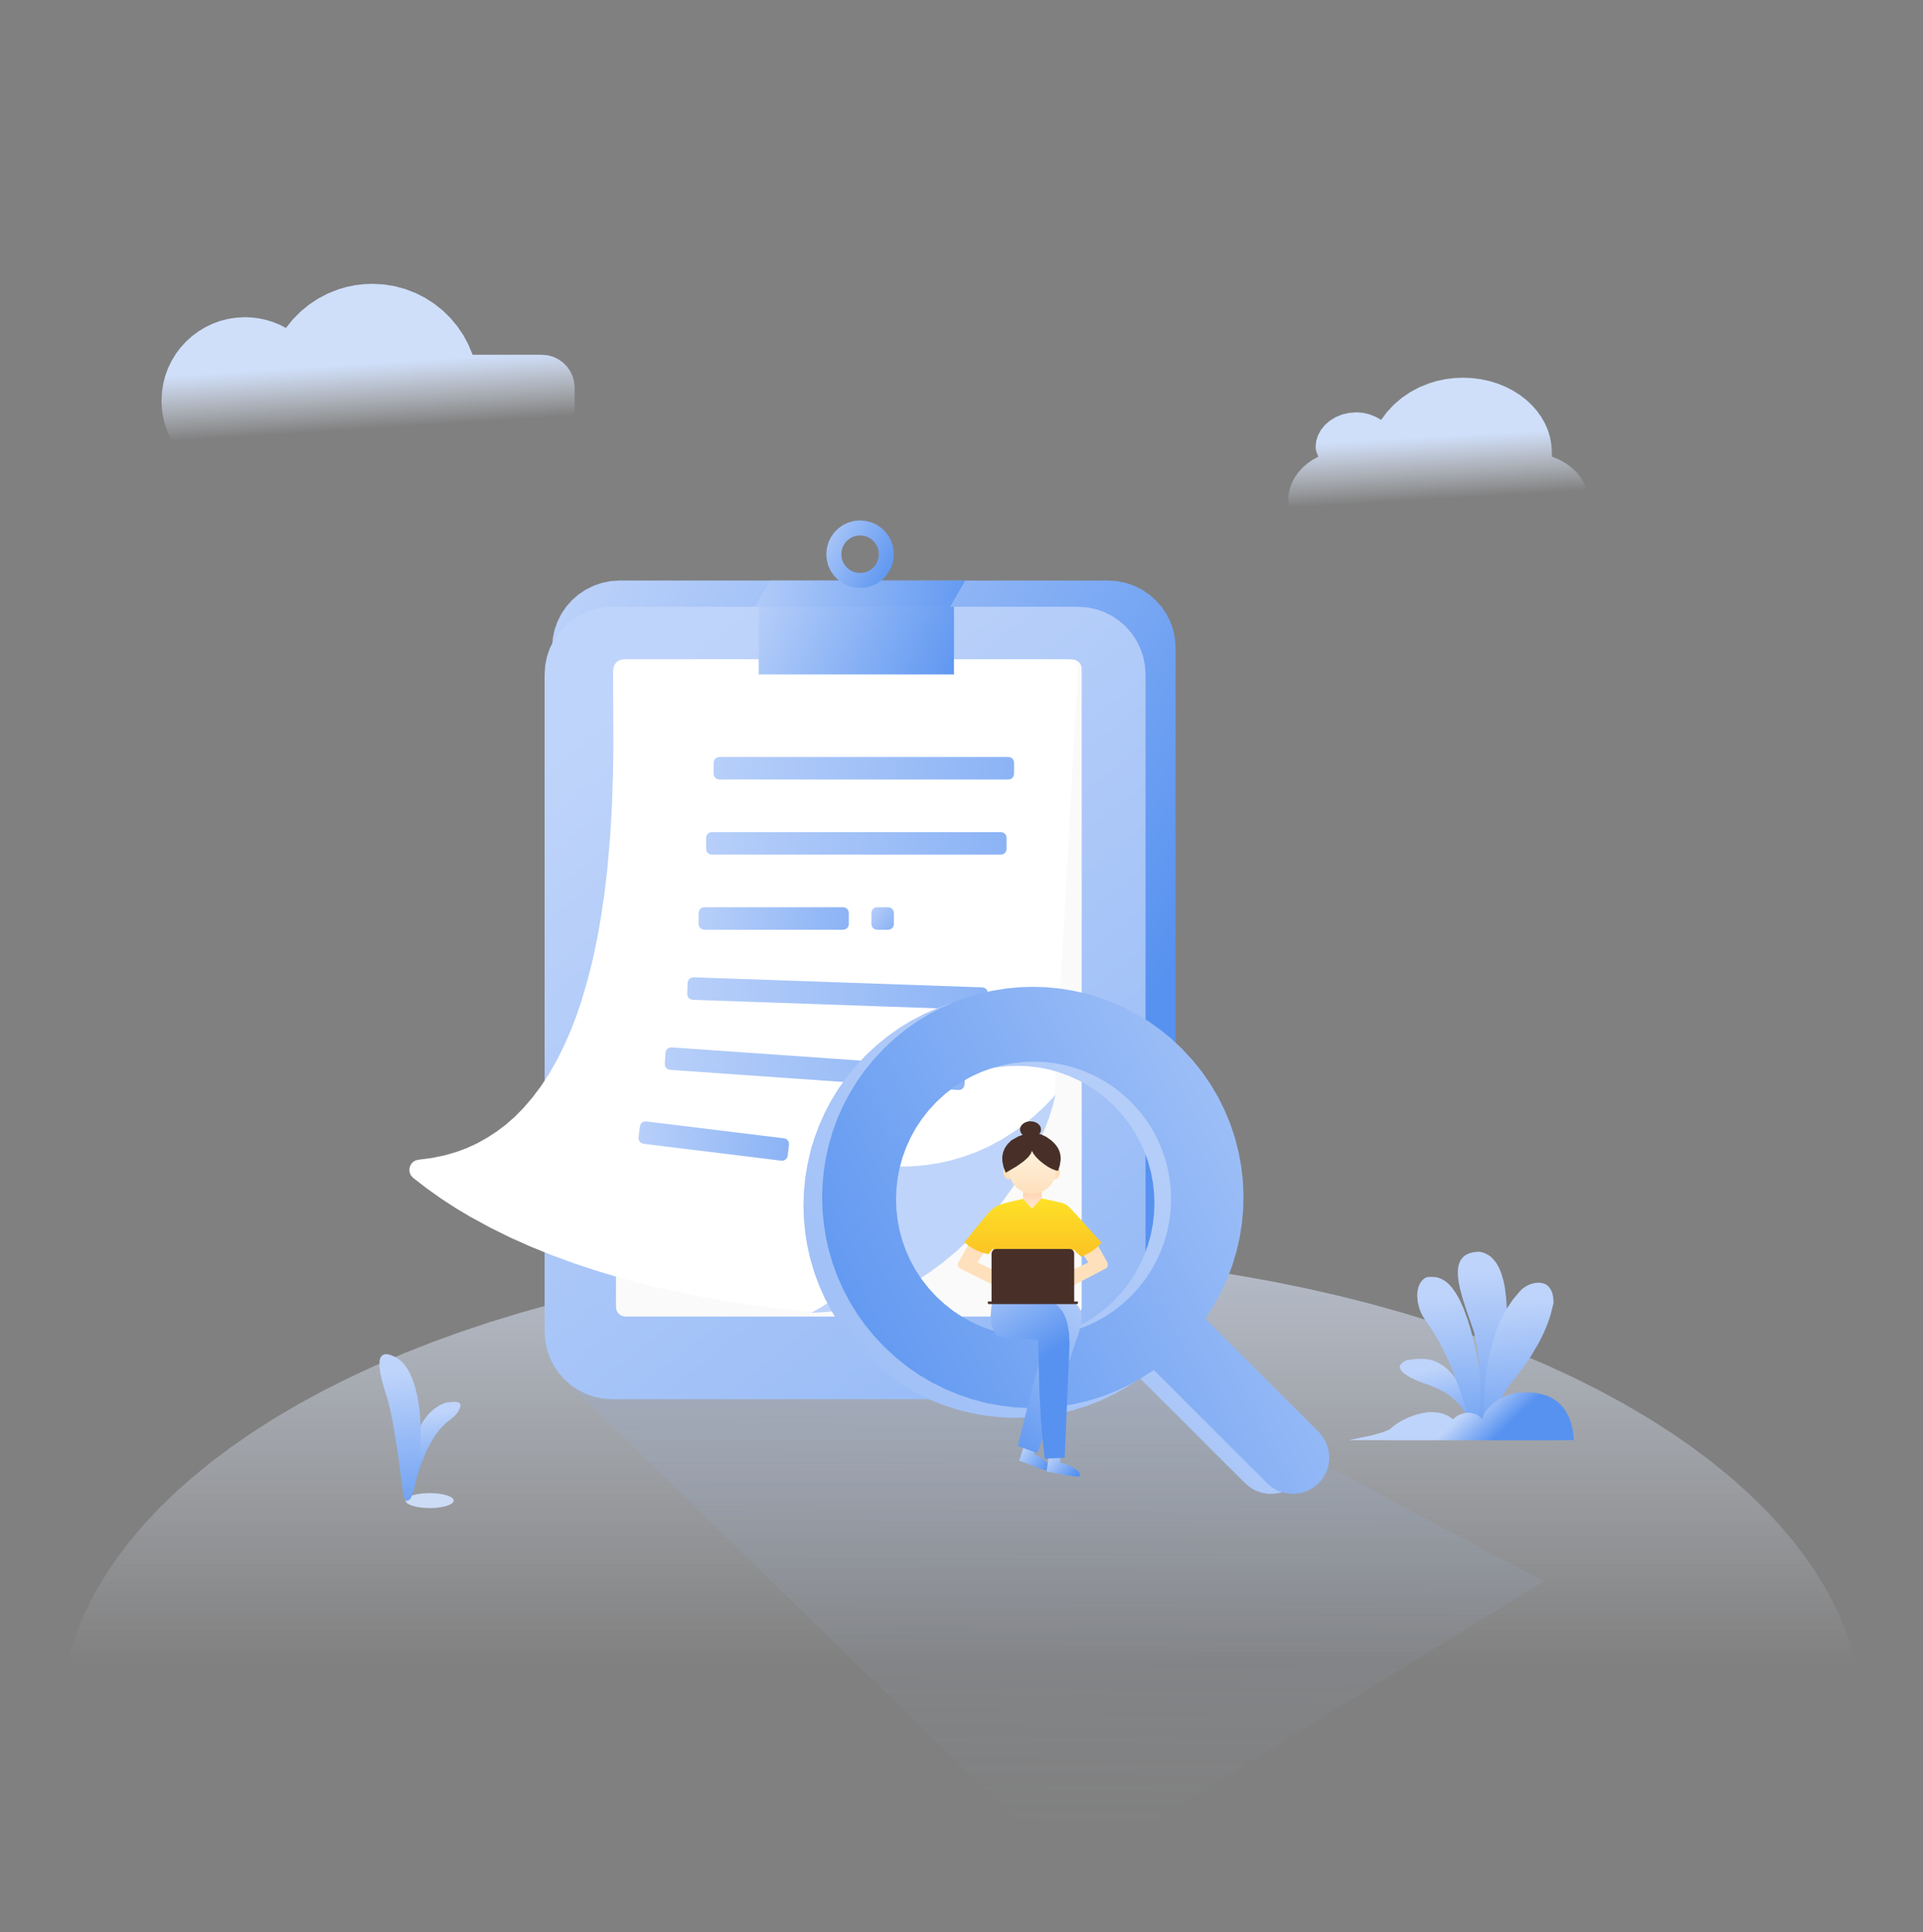 <svg xmlns="http://www.w3.org/2000/svg" width="200" height="201" viewBox="0 0 200 201" fill="none">
  <rect x="0" y="0" width="200" height="201" fill="#808080" stroke="none"/>
  <g clip-path="url(#clip0_2653_5580)">
    <path fill-rule="evenodd" clip-rule="evenodd" d="M193.75 179.132L193.697 180.743L193.547 182.345L193.295 183.937L192.943 185.526L192.49 187.114L191.932 188.702L191.297 190.229L190.564 191.751L189.734 193.269L188.803 194.786L187.764 196.302L186.613 197.817L185.188 199.519L183.621 201.208L181.906 202.89L180.033 204.56L177.998 206.222L175.957 207.753L173.771 209.263L171.438 210.751L168.945 212.218L166.291 213.659L163.641 214.985L160.883 216.263L158.016 217.487L155.033 218.663L152.043 219.745L148.963 220.77L145.791 221.739L142.521 222.649L139.254 223.474L135.914 224.235L132.502 224.933L129.012 225.563L125.527 226.116L121.99 226.599L118.4 227.011L114.754 227.353L111.115 227.616L107.443 227.806L103.738 227.921L100 227.96L96.262 227.921L92.557 227.806L88.885 227.616L85.246 227.353L81.6 227.011L78.01 226.599L74.473 226.116L70.988 225.563L67.498 224.933L64.086 224.235L60.746 223.474L57.478 222.649L54.209 221.739L51.037 220.77L47.957 219.745L44.967 218.663L41.984 217.487L39.117 216.263L36.359 214.985L33.709 213.659L31.055 212.218L28.562 210.751L26.229 209.263L24.043 207.753L22.002 206.222L19.967 204.56L18.094 202.89L16.379 201.208L14.812 199.519L13.387 197.817L12.236 196.302L11.197 194.786L10.266 193.269L9.436 191.751L8.703 190.229L8.068 188.702L7.51 187.114L7.057 185.526L6.705 183.937L6.453 182.345L6.303 180.743L6.25 179.132L6.303 177.521L6.453 175.919L6.705 174.327L7.057 172.737L7.51 171.149L8.068 169.562L8.703 168.034L9.436 166.513L10.266 164.995L11.197 163.478L12.236 161.962L13.387 160.446L14.812 158.745L16.379 157.056L18.094 155.374L19.967 153.704L22.002 152.042L24.043 150.511L26.229 149.001L28.562 147.513L31.055 146.046L33.709 144.604L36.359 143.278L39.117 142.001L41.984 140.776L44.967 139.601L47.957 138.519L51.037 137.493L54.209 136.524L57.478 135.614L60.746 134.79L64.086 134.028L67.498 133.331L70.988 132.7L74.473 132.149L78.01 131.665L81.6 131.253L85.246 130.911L88.885 130.647L92.557 130.458L96.262 130.343L100 130.304L103.738 130.343L107.443 130.458L111.115 130.647L114.754 130.911L118.4 131.253L121.99 131.665L125.527 132.149L129.012 132.7L132.502 133.331L135.914 134.028L139.254 134.79L142.521 135.614L145.791 136.524L148.963 137.493L152.043 138.519L155.033 139.601L158.016 140.776L160.883 142.001L163.641 143.278L166.291 144.604L168.945 146.046L171.438 147.513L173.771 149.001L175.957 150.511L177.998 152.042L180.033 153.704L181.906 155.374L183.621 157.056L185.188 158.745L186.613 160.446L187.764 161.962L188.803 163.478L189.734 164.995L190.564 166.513L191.297 168.034L191.932 169.562L192.49 171.149L192.943 172.737L193.295 174.327L193.547 175.919L193.697 177.521L193.75 179.132Z" fill="url(#paint0_linear_2653_5580)"/>
    <path fill-rule="evenodd" clip-rule="evenodd" d="M165.234 52.22L165.178 52.917L165.02 53.571L164.76 54.196L164.41 54.778L163.979 55.313L163.459 55.804L162.881 56.227L162.236 56.587L161.52 56.886L160.773 57.099L159.977 57.231L159.127 57.28H140.234L139.385 57.183L138.58 57.013L137.82 56.77L137.088 56.454L136.428 56.081L135.83 55.649L135.293 55.151L134.846 54.61L134.482 54.023L134.211 53.39L134.045 52.718L133.984 51.995L134.031 51.362L134.166 50.761L134.385 50.179L134.678 49.632L135.043 49.118L135.479 48.638L135.967 48.21L136.51 47.829L137.109 47.497L136.914 46.991L136.85 46.737L136.826 46.485L136.895 45.856L137.082 45.265L137.393 44.702L137.803 44.202L138.305 43.767L138.908 43.395L139.564 43.122L140.285 42.952L141.086 42.886L141.814 42.948L142.471 43.112L143.088 43.362L143.643 43.673L144.262 42.845L144.975 42.083L145.789 41.388L146.678 40.784L147.643 40.27L148.693 39.851L149.506 39.61L150.354 39.437L151.238 39.327L152.166 39.288L153.131 39.331L154.049 39.45L154.926 39.64L155.766 39.899L156.588 40.235L157.348 40.624L158.051 41.067L158.701 41.565L159.305 42.126L159.832 42.722L160.289 43.356L160.676 44.032L160.986 44.745L161.211 45.481L161.348 46.247L161.398 47.048V47.497L162.141 47.802L162.807 48.169L163.404 48.597L163.941 49.095L164.385 49.634L164.744 50.222L165.014 50.852L165.176 51.515L165.234 52.22Z" fill="url(#paint1_linear_2653_5580)"/>
    <path fill-rule="evenodd" clip-rule="evenodd" d="M38.715 29.523L39.916 29.587L41.065 29.77L42.166 30.071L43.23 30.483L44.23 30.991L45.172 31.601L46.047 32.298L46.842 33.075L47.559 33.935L48.188 34.86L48.717 35.847L49.152 36.901H56.348L56.971 36.96L57.543 37.114L58.072 37.368L58.553 37.708L58.959 38.114L59.299 38.595L59.551 39.124L59.707 39.694L59.766 40.319V48.675L59.707 49.298L59.551 49.87L59.299 50.399L58.959 50.878L58.553 51.286L58.072 51.626L57.543 51.878L56.971 52.034L56.348 52.093H21.518L20.893 52.034L20.322 51.878L19.791 51.626L19.312 51.286L18.906 50.878L18.566 50.399L18.312 49.87L18.156 49.298L18.1 48.675V46.251L17.717 45.567L17.396 44.851L17.139 44.095L16.951 43.317L16.838 42.513L16.797 41.675L16.846 40.774L16.977 39.913L17.188 39.089L17.479 38.296L17.85 37.532L18.281 36.819L18.777 36.155L19.34 35.538L19.957 34.976L20.621 34.48L21.334 34.046L22.098 33.677L22.891 33.386L23.715 33.173L24.576 33.042L25.477 32.995L26.25 33.028L26.996 33.126L27.719 33.286L28.424 33.507L29.098 33.782L29.74 34.112L30.459 33.22L31.256 32.413L32.141 31.686L33.094 31.054L34.109 30.524L35.193 30.095L36.031 29.849L36.897 29.671L37.789 29.561L38.715 29.523Z" fill="url(#paint2_linear_2653_5580)"/>
    <path fill-rule="evenodd" clip-rule="evenodd" d="M47.188 156.085L47.152 156.214L47.049 156.343L46.846 156.479L46.48 156.63L45.949 156.759L45.369 156.837L44.688 156.866L44.006 156.837L43.426 156.759L42.895 156.63L42.529 156.479L42.326 156.343L42.223 156.214L42.188 156.085L42.223 155.956L42.326 155.827L42.529 155.69L42.895 155.54L43.426 155.411L44.006 155.333L44.688 155.304L45.369 155.333L45.949 155.411L46.48 155.54L46.846 155.69L47.049 155.827L47.152 155.956L47.188 156.085Z" fill="#CCDCF6"/>
    <path d="M42.033 155.778L42.209 153.784L42.467 152.097L42.793 150.681L43.174 149.499L43.603 148.526L44.072 147.729L44.576 147.087L45.115 146.579L45.691 146.19L46.312 145.907L47.043 145.821L47.383 145.813L47.633 145.853L47.768 145.917L47.852 146.013L47.891 146.151L47.852 146.405L47.635 146.858L47.416 147.147L47.148 147.399L46.484 147.933L46.113 148.269L45.676 148.747L45.252 149.315L44.76 150.134L44.297 151.075L43.773 152.38L43.287 153.841L42.75 155.776L42.594 155.978L42.441 156.036L42.266 155.987L42.033 155.778Z" fill="url(#paint3_linear_2653_5580)"/>
    <path d="M41.986 155.708L41.402 151.354L40.949 148.474L40.603 146.692L40.346 145.69L39.914 144.29L39.707 143.521L39.547 142.786L39.459 142.075L39.478 141.53L39.566 141.212L39.721 141.005L39.941 140.878L40.205 140.849L40.596 140.931L41.176 141.181L41.566 141.44L41.93 141.78L42.268 142.212L42.582 142.745L42.912 143.491L43.197 144.354L43.43 145.351L43.592 146.358L43.703 147.427L43.76 148.556L43.744 150.249L43.613 151.923L43.463 153.032L43.268 154.058L43.033 155.009L42.764 155.667L42.56 155.983L42.408 156.101H42.279L42.145 155.995L41.986 155.708Z" fill="url(#paint4_linear_2653_5580)"/>
    <path d="M153.121 148.833L152.891 148.022L152.578 147.286L152.184 146.62L151.705 146.013L151.137 145.464L150.473 144.968L149.703 144.524L148.813 144.138L147.508 143.667L146.576 143.226L146.029 142.87L145.729 142.567L145.594 142.304L145.588 142.108L145.676 141.913L145.895 141.704L146.305 141.472L147.344 141.353L147.957 141.335L148.658 141.417L149.117 141.54L149.607 141.759L150.135 142.083L150.609 142.478L151.117 143.03L151.66 143.778L152.125 144.571L152.611 145.605L153.121 146.923L153.229 147.571V148.204L153.121 148.833Z" fill="url(#paint5_linear_2653_5580)"/>
    <path d="M153.242 149.188L152.527 146.696L151.816 144.524L151.107 142.642L150.406 141.022L149.713 139.638L149.031 138.466L148.361 137.481L148.053 137.04L147.809 136.589L147.623 136.126L147.445 135.411L147.395 134.741L147.428 134.3L147.516 133.911L147.648 133.569L147.842 133.261L148.078 133.024L148.361 132.853L148.76 132.817L149.24 132.835L149.561 132.896L149.91 133.03L150.299 133.253L150.645 133.536L151.029 133.96L151.455 134.567L151.816 135.212L152.207 136.085L152.631 137.231L152.986 138.397L153.359 139.872L153.748 141.702L153.898 142.687L154.064 144.409L154.1 145.413L154.072 146.464L153.961 147.499L153.748 148.435L153.613 148.747L153.445 148.995L153.242 149.188Z" fill="url(#paint6_linear_2653_5580)"/>
    <path d="M153.572 147.981L153.785 147.021L153.93 145.954L153.998 144.772L153.982 143.46L153.873 142.007L153.656 140.397L153.326 138.62L152.529 136.319L152.15 135.157L151.854 134.071L151.703 133.345L151.631 132.702L151.623 132.13L151.676 131.704L151.787 131.339L151.951 131.022L152.172 130.751L152.439 130.538L152.791 130.37L153.246 130.251L153.828 130.192L154.295 130.3L154.783 130.532L155.08 130.749L155.379 131.054L155.678 131.462L155.92 131.905L156.152 132.483L156.367 133.226L156.52 133.979L156.637 134.917L156.713 136.069L156.729 137.22L156.686 138.599L156.572 140.239L156.322 141.829L156.041 143.163L155.709 144.433L155.355 145.603L154.584 147.981L154.301 148.081L153.971 148.087L153.572 147.981Z" fill="url(#paint7_linear_2653_5580)"/>
    <path d="M154.328 148.909L154.299 146.663L154.381 144.634L154.564 142.808L154.842 141.165L155.199 139.69L155.633 138.368L156.139 137.185L156.709 136.128L157.344 135.187L158.041 134.351L158.311 134.069L158.693 133.8L159.131 133.589L159.609 133.452L160.096 133.415L160.551 133.499L160.826 133.628L161.068 133.835L161.285 134.128L161.436 134.464L161.537 134.919L161.578 135.528L161.254 136.806L160.984 137.612L160.557 138.644L160.016 139.726L159.234 141.044L158.646 141.923L157.92 142.905L157.039 144.005L156.613 144.616L156.227 145.271L155.885 145.94L155.604 146.573L155.365 147.19L155.201 147.687L155.086 148.134L155.057 148.376L155.01 148.604L154.887 148.763L154.674 148.868L154.328 148.909Z" fill="url(#paint8_linear_2653_5580)"/>
    <path d="M140.258 149.802L142.57 149.321L143.865 148.962L144.496 148.7L144.738 148.517L144.922 148.341L145.344 148.038L145.848 147.743L146.51 147.427L147.227 147.161L148.014 146.966L148.553 146.894L149.092 146.884L149.631 146.938L150.152 147.071L150.652 147.3L151.139 147.632L151.365 147.407L151.693 147.2L152.068 147.05L152.492 146.962L152.932 146.96L153.371 147.06L153.646 147.185L153.908 147.372L154.16 147.632L154.311 147.196L154.533 146.79L154.83 146.411L155.365 145.913L155.98 145.499L156.639 145.173L157.266 144.96L157.879 144.847L158.34 144.858L158.766 144.837L159.363 144.854L159.994 144.935L160.699 145.114L161.156 145.296L161.609 145.546L162.059 145.872L162.453 146.257L162.818 146.747L163.152 147.358L163.398 148.009L163.582 148.813L163.695 149.802L160.025 149.819L140.258 149.802Z" fill="url(#paint9_linear_2653_5580)"/>
    <path d="M59.744 144.505L119.248 142.491L160.551 164.483L111.328 194.78L59.744 144.505Z" fill="url(#paint10_linear_2653_5580)" fill-opacity="0.3"/>
    <path d="M115.227 143.585H64.461L63.492 143.519L62.582 143.333L61.721 143.034L60.902 142.624L60.16 142.124L59.482 141.532L58.887 140.856L58.385 140.116L57.975 139.304L57.674 138.442L57.488 137.536L57.422 136.573V67.394L57.488 66.431L57.674 65.522L57.975 64.663L58.385 63.851L58.887 63.11L59.482 62.435L60.16 61.843L60.902 61.343L61.721 60.933L62.582 60.634L63.492 60.448L64.461 60.382H115.227L116.195 60.448L117.105 60.634L117.967 60.933L118.785 61.343L119.527 61.843L120.205 62.435L120.801 63.11L121.303 63.851L121.713 64.663L122.014 65.522L122.199 66.431L122.266 67.394V136.573L122.199 137.536L122.014 138.444L121.713 139.304L121.303 140.116L120.801 140.856L120.205 141.532L119.527 142.124L118.785 142.624L117.967 143.034L117.105 143.333L116.195 143.519L115.227 143.585Z" fill="url(#paint11_linear_2653_5580)"/>
    <path d="M112.127 145.538H63.654L62.69 145.472L61.783 145.286L60.924 144.985L60.109 144.573L59.369 144.073L58.695 143.476L58.102 142.8L57.602 142.056L57.191 141.239L56.893 140.376L56.707 139.466L56.641 138.499V70.155L56.707 69.189L56.893 68.278L57.191 67.415L57.602 66.599L58.102 65.855L58.695 65.179L59.369 64.581L60.109 64.081L60.924 63.669L61.783 63.368L62.69 63.183L63.654 63.116H112.127L113.092 63.183L113.998 63.368L114.857 63.669L115.672 64.081L116.412 64.581L117.086 65.179L117.68 65.855L118.18 66.599L118.59 67.415L118.889 68.278L119.074 69.189L119.141 70.155V138.501L119.074 139.468L118.889 140.378L118.59 141.239L118.18 142.056L117.68 142.8L117.086 143.478L116.412 144.073L115.672 144.573L114.857 144.985L113.998 145.286L113.092 145.472L112.127 145.538Z" fill="url(#paint12_linear_2653_5580)"/>
    <path d="M111.508 136.944H65.055L64.785 136.907L64.555 136.81L64.353 136.655L64.197 136.454L64.1 136.224L64.062 135.954V69.575L64.1 69.306L64.197 69.075L64.353 68.874L64.555 68.72L64.785 68.622L65.055 68.585H111.508L111.777 68.622L112.008 68.72L112.209 68.874L112.365 69.075L112.463 69.306L112.5 69.575V135.954L112.461 136.224L112.363 136.454L112.209 136.655L112.008 136.81L111.777 136.907L111.508 136.944Z" fill="#FAFAFA"/>
    <path d="M85.834 136.554L83.353 136.356L81.615 136.181L79.383 135.915L77.006 135.581L74.256 135.132L71.41 134.589L68.307 133.901L66.221 133.384L64.076 132.794L61.869 132.128L59.682 131.403L57.484 130.597L55.277 129.708L53.103 128.741L50.967 127.685L48.867 126.54L47.326 125.618L45.832 124.642L44.381 123.61L42.973 122.522L42.764 122.296L42.637 122.054L42.582 121.79L42.594 121.515L42.666 121.265L42.799 121.028L42.986 120.837L43.221 120.706L43.518 120.632L44.895 120.452L46.19 120.188L47.408 119.843L48.557 119.419L49.639 118.917L50.693 118.327L51.693 117.673L52.643 116.952L53.541 116.161L54.391 115.302L55.373 114.161L56.295 112.937L57.152 111.624L57.947 110.218L58.66 108.78L59.32 107.284L59.928 105.724L60.478 104.099L61.121 101.909L61.682 99.669L62.158 97.372L62.557 95.061L62.891 92.763L63.156 90.474L63.455 87.061L63.643 83.833L63.752 80.689L63.793 77.884L63.777 73.056L63.766 69.78L63.807 69.45L63.91 69.171L64.07 68.933L64.285 68.747L64.545 68.632L64.863 68.585H111.045L111.334 68.626L111.582 68.73L111.797 68.897L111.965 69.114L112.068 69.364L112.109 69.655L109.691 113.612L109.508 114.083L109.385 114.339L109.266 114.519L91.482 134.407L91.373 134.481L91.012 134.657L89.994 135.083L88.701 135.585L87.398 136.063L86.352 136.421L85.834 136.554Z" fill="white"/>
    <path d="M92.408 121.302L93.287 121.341L94.58 121.329L95.486 121.276L96.523 121.157L97.707 120.966L98.871 120.708L100.127 120.339L101.484 119.849L102.799 119.269L104.17 118.528L105.605 117.614L106.621 116.87L107.65 116.007L108.699 115.021L109.766 113.897L109.49 115.04L109.092 116.296L108.557 117.675L107.949 119.019L107.225 120.419L106.379 121.884L105.465 123.304L104.449 124.728L103.328 126.155L102.139 127.526L100.865 128.849L99.504 130.124L98.072 131.317L96.574 132.417L95.004 133.423L93.783 134.104L92.531 134.708L91.246 135.237L89.928 135.688L88.586 136.052L87.215 136.317L85.812 136.485L84.375 136.554L85.33 136.017L86.182 135.466L86.938 134.897L87.606 134.315L88.439 133.458L89.141 132.593L89.723 131.718L90.227 130.792L90.635 129.878L90.953 128.97L91.207 128.04L91.394 127.144L91.519 126.278L91.625 124.993L91.647 123.849L91.613 122.763L91.557 121.892L91.586 121.71L91.674 121.563L91.828 121.442L92.109 121.329L92.408 121.302Z" fill="url(#paint13_linear_2653_5580)"/>
    <path d="M74.805 78.741H104.883L105.113 78.788L105.297 78.913L105.422 79.097L105.469 79.327V80.499L105.422 80.73L105.297 80.913L105.113 81.038L104.883 81.085H74.805L74.574 81.038L74.391 80.913L74.266 80.73L74.219 80.499V79.327L74.266 79.097L74.391 78.913L74.574 78.788L74.805 78.741Z" fill="url(#paint14_linear_2653_5580)"/>
    <path d="M74.023 86.554H104.102L104.332 86.601L104.516 86.726L104.641 86.909L104.688 87.14V88.311L104.641 88.542L104.516 88.726L104.332 88.851L104.102 88.897H74.023L73.793 88.851L73.609 88.726L73.484 88.542L73.438 88.311V87.14L73.484 86.909L73.609 86.726L73.793 86.601L74.023 86.554Z" fill="url(#paint15_linear_2653_5580)"/>
    <path d="M73.242 94.366H87.695L87.926 94.413L88.109 94.538L88.234 94.722L88.281 94.952V96.124L88.234 96.355L88.109 96.538L87.926 96.663L87.695 96.71H73.242L73.012 96.663L72.828 96.538L72.703 96.355L72.656 96.124V94.952L72.703 94.722L72.828 94.538L73.012 94.413L73.242 94.366Z" fill="url(#paint16_linear_2653_5580)"/>
    <path d="M91.211 94.366H92.383L92.613 94.413L92.797 94.538L92.922 94.722L92.969 94.952V96.124L92.922 96.355L92.797 96.538L92.613 96.663L92.383 96.71H91.211L90.981 96.663L90.797 96.538L90.672 96.355L90.625 96.124V94.952L90.672 94.722L90.797 94.538L90.981 94.413L91.211 94.366Z" fill="url(#paint17_linear_2653_5580)"/>
    <path d="M72.121 101.655L102.18 102.704L102.408 102.759L102.588 102.89L102.707 103.079L102.746 103.31L102.705 104.481L102.65 104.71L102.518 104.89L102.33 105.009L102.098 105.046L72.039 103.997L71.811 103.942L71.631 103.812L71.512 103.622L71.473 103.392L71.514 102.22L71.568 101.991L71.701 101.812L71.889 101.692L72.121 101.655Z" fill="url(#paint18_linear_2653_5580)"/>
    <path d="M69.846 108.944L99.85 111.044L100.076 111.106L100.252 111.243L100.363 111.437L100.393 111.669L100.312 112.837L100.248 113.063L100.111 113.239L99.918 113.351L99.686 113.382L69.682 111.282L69.455 111.22L69.279 111.083L69.168 110.89L69.139 110.657L69.219 109.489L69.281 109.263L69.42 109.087L69.613 108.976L69.846 108.944Z" fill="url(#paint19_linear_2653_5580)"/>
    <path d="M67.207 116.646L81.551 118.407L81.773 118.481L81.941 118.628L82.043 118.827L82.062 119.06L81.92 120.224L81.844 120.446L81.699 120.614L81.5 120.716L81.266 120.733L66.92 118.972L66.699 118.897L66.531 118.751L66.43 118.554L66.41 118.319L66.553 117.157L66.627 116.935L66.773 116.767L66.973 116.665L67.207 116.646Z" fill="url(#paint20_linear_2653_5580)"/>
    <path fill-rule="evenodd" clip-rule="evenodd" d="M85.041 118.837L86.205 118.98L86.426 119.054L86.594 119.2L86.695 119.397L86.715 119.632L86.572 120.794L86.498 121.017L86.352 121.185L86.152 121.286L85.918 121.306L84.756 121.163L84.533 121.087L84.365 120.942L84.264 120.743L84.246 120.509L84.389 119.347L84.463 119.124L84.609 118.956L84.807 118.854L85.041 118.837Z" fill="#D8D8D8"/>
    <path d="M78.906 63.116H99.219V70.147H78.906V63.116Z" fill="url(#paint21_linear_2653_5580)"/>
    <path d="M80.078 60.382H100.391L98.828 63.116H78.516L80.078 60.382Z" fill="url(#paint22_linear_2653_5580)"/>
    <path d="M89.453 54.132L90.096 54.192L90.684 54.352L91.227 54.612L91.721 54.962L92.139 55.38L92.488 55.874L92.748 56.417L92.908 57.005L92.969 57.648L92.908 58.29L92.748 58.878L92.488 59.421L92.139 59.915L91.721 60.333L91.227 60.683L90.684 60.942L90.096 61.102L89.453 61.163L88.811 61.102L88.223 60.942L87.68 60.683L87.186 60.333L86.768 59.915L86.418 59.421L86.158 58.878L85.998 58.29L85.938 57.648L85.998 57.005L86.158 56.417L86.418 55.874L86.768 55.38L87.186 54.962L87.68 54.612L88.223 54.352L88.811 54.192L89.453 54.132ZM89.453 55.694L89.096 55.727L88.769 55.817L88.467 55.962L88.193 56.155L87.961 56.388L87.768 56.661L87.623 56.964L87.533 57.29L87.5 57.648L87.533 58.005L87.623 58.331L87.768 58.634L87.961 58.907L88.193 59.14L88.467 59.333L88.769 59.477L89.096 59.567L89.453 59.601L89.811 59.567L90.137 59.477L90.439 59.333L90.713 59.14L90.945 58.907L91.139 58.634L91.283 58.331L91.373 58.005L91.406 57.648L91.373 57.29L91.283 56.964L91.139 56.661L90.945 56.388L90.713 56.155L90.439 55.962L90.137 55.817L89.811 55.727L89.453 55.694Z" fill="url(#paint23_linear_2653_5580)"/>
    <path d="M90.047 109.765L89.002 110.884L88.057 112.04L87.205 113.237L86.445 114.476L85.768 115.767L85.184 117.081L84.689 118.419L84.285 119.782L83.969 121.173L83.744 122.569L83.609 123.974L83.564 125.388L83.609 126.802L83.744 128.206L83.969 129.603L84.285 130.993L84.689 132.356L85.184 133.694L85.768 135.007L86.445 136.3L87.205 137.538L88.057 138.735L89.002 139.892L90.047 141.011L91.26 142.132L92.516 143.14L93.816 144.036L95.166 144.827L96.574 145.522L98.006 146.11L99.465 146.593L100.951 146.97L102.463 147.245L103.979 147.415L105.5 147.481L107.029 147.442L108.553 147.298L110.057 147.052L111.547 146.698L113.025 146.241L114.465 145.683L115.865 145.019L117.232 144.247L118.566 143.366L129.5 154.28L130.035 154.726L130.607 155.052L131.223 155.269L131.867 155.38H132.506L133.15 155.269L133.766 155.052L134.338 154.726L134.875 154.28L135.318 153.747L135.645 153.177L135.863 152.563L135.973 151.921V151.282L135.865 150.64L135.648 150.026L135.322 149.456L134.879 148.921L134.875 148.915L123.9 137.96L124.752 136.634L125.496 135.276L126.135 133.886L126.67 132.458L127.107 130.993L127.441 129.519L127.672 128.03L127.801 126.524L127.826 125.015L127.75 123.513L127.572 122.017L127.289 120.524L126.906 119.058L126.422 117.618L125.834 116.206L125.139 114.817L124.352 113.485L123.459 112.202L122.459 110.962L121.348 109.765L120.227 108.722L119.068 107.778L117.869 106.927L116.627 106.169L115.334 105.493L114.02 104.909L112.68 104.415L111.312 104.013L109.92 103.698L108.521 103.474L107.115 103.339L105.697 103.294L104.279 103.339L102.873 103.474L101.475 103.698L100.082 104.013L98.717 104.415L97.375 104.909L96.061 105.493L94.768 106.169L93.525 106.927L92.328 107.778L91.168 108.722L90.047 109.765ZM115.883 115.044L116.688 115.919L117.398 116.827L118.023 117.772L118.562 118.755L119.025 119.782L119.4 120.823L119.693 121.884L119.9 122.966L120.025 124.063L120.066 125.155L120.025 126.249L119.898 127.345L119.689 128.427L119.396 129.489L119.018 130.53L118.555 131.558L118.014 132.542L117.389 133.487L116.676 134.397L115.871 135.272L114.996 136.077L114.086 136.79L113.141 137.415L112.156 137.956L111.129 138.419L110.088 138.798L109.025 139.089L107.943 139.3L106.848 139.427L105.754 139.468L104.662 139.427L103.564 139.302L102.482 139.093L101.422 138.802L100.381 138.427L99.353 137.964L98.371 137.425L97.426 136.8L96.518 136.089L95.643 135.284L94.838 134.409L94.127 133.501L93.504 132.556L92.963 131.573L92.502 130.548L92.125 129.505L91.834 128.444L91.625 127.362L91.5 126.267L91.459 125.173L91.502 124.079L91.629 122.983L91.838 121.901L92.131 120.841L92.508 119.798L92.971 118.771L93.512 117.788L94.137 116.843L94.85 115.933L95.654 115.056L96.531 114.251L97.441 113.538L98.387 112.913L99.369 112.372L100.396 111.909L101.439 111.532L102.5 111.239L103.582 111.03L104.678 110.903L105.771 110.86L106.865 110.901L107.961 111.026L109.043 111.235L110.104 111.526L111.146 111.903L112.172 112.364L113.156 112.905L114.1 113.528L115.008 114.239L115.883 115.044Z" fill="url(#paint24_linear_2653_5580)"/>
    <path d="M91.924 109.063L90.891 110.173L89.953 111.321L89.111 112.509L88.359 113.737L87.688 115.017L87.107 116.319L86.619 117.646L86.221 118.999L85.906 120.378L85.686 121.763L85.551 123.155L85.506 124.558L85.551 125.962L85.686 127.354L85.906 128.737L86.221 130.116L86.619 131.47L87.107 132.796L87.688 134.099L88.359 135.38L89.111 136.608L89.953 137.794L90.891 138.942L91.924 140.052L93.117 141.157L94.352 142.151L95.633 143.038L96.959 143.819L98.344 144.507L99.752 145.091L101.186 145.569L102.648 145.946L104.135 146.224L105.625 146.397L107.121 146.468L108.627 146.437L110.127 146.304L111.609 146.067L113.076 145.729L114.533 145.288L115.953 144.747L117.336 144.104L118.684 143.356L120.002 142.501L131.787 154.282L132.32 154.726L132.891 155.052L133.504 155.269L134.146 155.378H134.783L135.426 155.269L136.039 155.052L136.609 154.726L137.143 154.282L137.586 153.749L137.912 153.179L138.129 152.565L138.238 151.923V151.286L138.129 150.644L137.912 150.03L137.586 149.46L137.143 148.927L125.359 137.144L126.217 135.825L126.965 134.476L127.607 133.093L128.148 131.673L128.59 130.216L128.928 128.749L129.164 127.267L129.297 125.767L129.328 124.261L129.258 122.765L129.084 121.274L128.807 119.788L128.43 118.325L127.951 116.892L127.367 115.483L126.68 114.099L125.896 112.772L125.012 111.491L124.018 110.257L122.912 109.063L121.803 108.03L120.654 107.093L119.469 106.251L118.24 105.499L116.959 104.827L115.656 104.247L114.33 103.759L112.977 103.36L111.598 103.048L110.215 102.825L108.822 102.69L107.418 102.646L106.016 102.69L104.623 102.825L103.238 103.048L101.859 103.36L100.506 103.759L99.18 104.247L97.877 104.827L96.598 105.499L95.369 106.251L94.182 107.093L93.033 108.03L91.924 109.063ZM117.615 114.61L118.418 115.485L119.131 116.396L119.754 117.339L120.293 118.321L120.756 119.349L121.133 120.392L121.424 121.452L121.633 122.534L121.758 123.63L121.799 124.724L121.756 125.815L121.629 126.913L121.42 127.995L121.127 129.056L120.75 130.099L120.285 131.126L119.746 132.108L119.121 133.054L118.408 133.964L117.602 134.841L116.727 135.646L115.816 136.358L114.871 136.983L113.889 137.522L112.861 137.987L111.818 138.364L110.758 138.657L109.676 138.866L108.578 138.993L107.486 139.036L106.393 138.995L105.297 138.87L104.215 138.661L103.154 138.37L102.111 137.993L101.084 137.53L100.102 136.991L99.158 136.368L98.248 135.655L97.373 134.853L96.57 133.978L95.857 133.067L95.234 132.124L94.695 131.142L94.232 130.114L93.857 129.071L93.564 128.011L93.357 126.931L93.232 125.833L93.191 124.741L93.232 123.647L93.359 122.55L93.568 121.468L93.861 120.407L94.238 119.364L94.703 118.337L95.242 117.354L95.869 116.409L96.582 115.499L97.387 114.624L98.262 113.819L99.172 113.106L100.117 112.479L101.1 111.94L102.127 111.476L103.17 111.099L104.23 110.806L105.312 110.597L106.41 110.47L107.504 110.429L108.596 110.47L109.691 110.595L110.773 110.802L111.834 111.095L112.877 111.47L113.904 111.933L114.887 112.472L115.83 113.095L116.74 113.808L117.615 114.61Z" fill="url(#paint25_linear_2653_5580)"/>
    <path d="M107.699 150.401L107.555 151.28L108.049 151.505L108.564 151.837L109.107 152.294L109.297 152.56L109.363 152.716L109.373 152.862L109.342 153.019L109.277 153.05L108.967 153.001L108.051 152.712L105.998 151.931L106.709 149.741L107.699 150.401Z" fill="url(#paint26_linear_2653_5580)"/>
    <path d="M110.258 151.253L110.27 152.144L110.795 152.278L111.361 152.515L111.975 152.872L112.207 153.101L112.299 153.241L112.336 153.386L112.33 153.544L112.273 153.585L111.959 153.593L111.006 153.466L108.85 153.054L109.17 150.774L110.258 151.253Z" fill="url(#paint27_linear_2653_5580)"/>
    <path d="M107.855 133.88L109.246 134.255L110.311 134.64L111.104 135.026L111.68 135.409L112.08 135.786L112.311 136.138L112.449 136.532L112.496 136.983L112.438 137.688L112.258 138.442L111.549 140.571L107.896 151.142L105.857 150.413L107.291 144.591L108.006 141.964L108.305 141.081L108.447 140.649L108.537 140.114L108.564 139.552L108.535 138.958L108.449 138.372L108.307 137.831L108.102 137.335L107.855 136.954L106.99 135.94L105.467 134.233L107.855 133.88Z" fill="url(#paint28_linear_2653_5580)"/>
    <path d="M103.27 135.036L103.084 136.067L103.033 136.917L103.09 137.612L103.24 138.183L103.469 138.651L103.775 139.034L105.137 139.163L107.959 139.364L108.109 144.903L108.258 147.692L108.453 149.948L108.652 151.737L110.732 151.626L111.236 139.798L111.176 138.634L111.023 137.71L110.799 136.985L110.516 136.423L110.18 135.995L109.625 135.499L109.064 135.13L108.496 134.874L107.912 134.722L103.27 135.036Z" fill="url(#paint29_linear_2653_5580)"/>
    <path fill-rule="evenodd" clip-rule="evenodd" d="M100.77 129.382L99.691 131.286L99.644 131.392L99.617 131.622L99.721 131.835L99.803 131.921L103.406 133.72L103.43 132.144L101.662 131.323L102.666 129.792L100.77 129.382Z" fill="#FEE0BC"/>
    <path fill-rule="evenodd" clip-rule="evenodd" d="M114.082 129.382L115.158 131.286L115.205 131.392L115.232 131.622L115.129 131.835L115.047 131.921L111.457 133.804L111.426 132.144L113.189 131.323L112.188 129.792L114.082 129.382Z" fill="#FEE0BC"/>
    <path fill-rule="evenodd" clip-rule="evenodd" d="M106.404 123.688H108.35V125.636H106.404V123.688Z" fill="url(#paint30_linear_2653_5580)"/>
    <path fill-rule="evenodd" clip-rule="evenodd" d="M110.195 122.243L110.074 122.458L109.934 122.603L109.771 122.681L109.629 122.671L109.518 122.577L109.455 122.409V122.208L109.518 121.97L109.637 121.755L109.777 121.612L109.939 121.532L110.084 121.542L110.195 121.636L110.256 121.806L110.258 122.007L110.195 122.243Z" fill="#FEE0BC"/>
    <path fill-rule="evenodd" clip-rule="evenodd" d="M104.41 122.249L104.533 122.462L104.676 122.605L104.84 122.679L104.984 122.667L105.092 122.571L105.152 122.401L105.148 122.2L105.082 121.964L104.959 121.751L104.816 121.61L104.652 121.534L104.508 121.546L104.398 121.642L104.34 121.812L104.342 122.013L104.41 122.249Z" fill="#FEE0BC"/>
    <path fill-rule="evenodd" clip-rule="evenodd" d="M109.811 121.741L109.77 122.187L109.658 122.593L109.479 122.97L109.236 123.312L108.947 123.601L108.605 123.843L108.229 124.022L107.82 124.134L107.377 124.175L106.934 124.134L106.525 124.022L106.148 123.843L105.807 123.601L105.518 123.312L105.275 122.97L105.096 122.593L104.984 122.187L104.943 121.741L104.984 121.298L105.096 120.892L105.275 120.515L105.518 120.173L105.807 119.882L106.148 119.642L106.525 119.46L106.934 119.351L107.377 119.308L107.82 119.351L108.229 119.46L108.605 119.642L108.947 119.882L109.236 120.173L109.479 120.515L109.658 120.892L109.77 121.298L109.811 121.741Z" fill="url(#paint31_linear_2653_5580)"/>
    <path fill-rule="evenodd" clip-rule="evenodd" d="M108.273 117.483L108.234 117.71L108.129 117.907L107.953 118.085L107.736 118.218L107.48 118.302L107.18 118.335L106.877 118.302L106.623 118.218L106.404 118.085L106.229 117.907L106.125 117.71L106.084 117.483L106.125 117.257L106.229 117.06L106.404 116.882L106.623 116.749L106.877 116.665L107.18 116.632L107.48 116.665L107.736 116.749L107.953 116.882L108.129 117.06L108.234 117.257L108.273 117.483Z" fill="#483029"/>
    <path fill-rule="evenodd" clip-rule="evenodd" d="M104.598 121.985L105.723 121.325L106.477 120.786L106.947 120.351L107.211 119.997L107.326 119.706L107.486 120.015L107.775 120.378L108.127 120.722L108.537 121.056L108.971 121.353L109.375 121.577L109.773 121.735L110.055 121.782L110.221 121.226L110.309 120.694L110.312 120.341L110.258 119.991L110.145 119.642L109.971 119.315L109.707 118.974L109.332 118.614L108.793 118.235L108.254 117.991L107.707 117.868L107.137 117.858L106.537 117.97L105.891 118.214L105.187 118.614L104.791 119.007L104.508 119.417L104.328 119.849L104.24 120.31L104.25 120.812L104.363 121.364L104.598 121.985Z" fill="#483029"/>
    <path fill-rule="evenodd" clip-rule="evenodd" d="M106.393 124.706L107.326 125.71L108.336 124.651L110.271 125.079L110.422 125.114L110.762 125.241L110.951 125.347L111.129 125.491L111.879 126.274L112.656 127.13L113.264 127.821L113.51 128.104L114.553 129.263L114.133 129.704L113.66 130.085L113.107 130.409L112.633 130.636L112.432 130.72L111.613 129.937V135.427H103.275V129.86L102.791 130.458L102.582 130.411L102.074 130.263L101.449 130.011L100.85 129.653L100.297 129.226L102.754 126.2L103.236 125.753L103.721 125.415L104.354 125.192L105.221 124.972L106.033 124.786L106.393 124.706Z" fill="url(#paint32_linear_2653_5580)"/>
    <path fill-rule="evenodd" clip-rule="evenodd" d="M111.721 135.589H103.127V130.388L103.166 130.202L103.27 130.052L103.42 129.95L103.609 129.913H111.24L111.43 129.95L111.58 130.052L111.684 130.202L111.721 130.388V135.589Z" fill="#483029"/>
    <path fill-rule="evenodd" clip-rule="evenodd" d="M112.111 135.382H102.736V135.546L102.77 135.618L102.852 135.649H111.998L112.08 135.618L112.111 135.546V135.382Z" fill="#483029"/>
  </g>
  <defs>
    <linearGradient id="paint0_linear_2653_5580" x1="100" y1="101.119" x2="100" y2="173.321" gradientUnits="userSpaceOnUse">
      <stop stop-color="#CFDFFA"/>
      <stop offset="1" stop-color="#EAF0FC" stop-opacity="0"/>
    </linearGradient>
    <linearGradient id="paint1_linear_2653_5580" x1="149.609" y1="45.36" x2="149.987" y2="51.894" gradientUnits="userSpaceOnUse">
      <stop stop-color="#CFDFFA"/>
      <stop offset="1" stop-color="#EAF0FC" stop-opacity="0"/>
    </linearGradient>
    <linearGradient id="paint2_linear_2653_5580" x1="38.281" y1="37.755" x2="38.715" y2="44.602" gradientUnits="userSpaceOnUse">
      <stop stop-color="#CFDFFA"/>
      <stop offset="1" stop-color="#EAF0FC" stop-opacity="0"/>
    </linearGradient>
    <linearGradient id="paint3_linear_2653_5580" x1="44.962" y1="146.989" x2="46.243" y2="155.913" gradientUnits="userSpaceOnUse">
      <stop stop-color="#BFD4FA"/>
      <stop offset="1" stop-color="#5792F0"/>
    </linearGradient>
    <linearGradient id="paint4_linear_2653_5580" x1="41.609" y1="142.602" x2="42.656" y2="160.908" gradientUnits="userSpaceOnUse">
      <stop stop-color="#BFD4FA"/>
      <stop offset="1" stop-color="#5792F0"/>
    </linearGradient>
    <linearGradient id="paint5_linear_2653_5580" x1="149.408" y1="142.316" x2="151.198" y2="150.983" gradientUnits="userSpaceOnUse">
      <stop stop-color="#BFD4FA"/>
      <stop offset="1" stop-color="#5792F0"/>
    </linearGradient>
    <linearGradient id="paint6_linear_2653_5580" x1="150.747" y1="134.7" x2="152.366" y2="154.297" gradientUnits="userSpaceOnUse">
      <stop stop-color="#BFD4FA"/>
      <stop offset="1" stop-color="#5792F0"/>
    </linearGradient>
    <linearGradient id="paint7_linear_2653_5580" x1="154.176" y1="132.25" x2="155.414" y2="153.726" gradientUnits="userSpaceOnUse">
      <stop stop-color="#BFD4FA"/>
      <stop offset="1" stop-color="#5792F0"/>
    </linearGradient>
    <linearGradient id="paint8_linear_2653_5580" x1="157.938" y1="135.196" x2="159.695" y2="153.719" gradientUnits="userSpaceOnUse">
      <stop stop-color="#BFD4FA"/>
      <stop offset="1" stop-color="#5792F0"/>
    </linearGradient>
    <linearGradient id="paint9_linear_2653_5580" x1="151.977" y1="147.241" x2="154.807" y2="150.226" gradientUnits="userSpaceOnUse">
      <stop stop-color="#BFD4FA"/>
      <stop offset="1" stop-color="#5792F0"/>
    </linearGradient>
    <linearGradient id="paint10_linear_2653_5580" x1="114.844" y1="94.577" x2="114.122" y2="191.59" gradientUnits="userSpaceOnUse">
      <stop stop-color="#5792F0"/>
      <stop offset="1" stop-color="#BFD4FA" stop-opacity="0"/>
    </linearGradient>
    <linearGradient id="paint11_linear_2653_5580" x1="116.216" y1="109.404" x2="52.444" y2="66.671" gradientUnits="userSpaceOnUse">
      <stop stop-color="#5792F0"/>
      <stop offset="1" stop-color="#BFD4FA"/>
    </linearGradient>
    <linearGradient id="paint12_linear_2653_5580" x1="165.403" y1="269.856" x2="30.058" y2="99.821" gradientUnits="userSpaceOnUse">
      <stop stop-color="#5792F0"/>
      <stop offset="1" stop-color="#BFD4FA"/>
    </linearGradient>
    <linearGradient id="paint13_linear_2653_5580" x1="153.644" y1="111.689" x2="119.489" y2="126.263" gradientUnits="userSpaceOnUse">
      <stop stop-color="#5792F0"/>
      <stop offset="1" stop-color="#BFD4FA"/>
    </linearGradient>
    <linearGradient id="paint14_linear_2653_5580" x1="142.718" y1="79.931" x2="68.906" y2="75.271" gradientUnits="userSpaceOnUse">
      <stop stop-color="#5792F0"/>
      <stop offset="1" stop-color="#BFD4FA"/>
    </linearGradient>
    <linearGradient id="paint15_linear_2653_5580" x1="141.936" y1="87.744" x2="68.124" y2="83.084" gradientUnits="userSpaceOnUse">
      <stop stop-color="#5792F0"/>
      <stop offset="1" stop-color="#BFD4FA"/>
    </linearGradient>
    <linearGradient id="paint16_linear_2653_5580" x1="106.906" y1="95.611" x2="70.422" y2="91.004" gradientUnits="userSpaceOnUse">
      <stop stop-color="#5792F0"/>
      <stop offset="1" stop-color="#BFD4FA"/>
    </linearGradient>
    <linearGradient id="paint17_linear_2653_5580" x1="95.762" y1="98.775" x2="90.205" y2="94.096" gradientUnits="userSpaceOnUse">
      <stop stop-color="#5792F0"/>
      <stop offset="1" stop-color="#BFD4FA"/>
    </linearGradient>
    <linearGradient id="paint18_linear_2653_5580" x1="140.023" y1="103.377" x2="66.002" y2="100.144" gradientUnits="userSpaceOnUse">
      <stop stop-color="#5792F0"/>
      <stop offset="1" stop-color="#BFD4FA"/>
    </linearGradient>
    <linearGradient id="paint19_linear_2653_5580" x1="137.646" y1="111.198" x2="63.613" y2="108.729" gradientUnits="userSpaceOnUse">
      <stop stop-color="#5792F0"/>
      <stop offset="1" stop-color="#BFD4FA"/>
    </linearGradient>
    <linearGradient id="paint20_linear_2653_5580" x1="100.719" y1="118.816" x2="63.783" y2="116.138" gradientUnits="userSpaceOnUse">
      <stop stop-color="#5792F0"/>
      <stop offset="1" stop-color="#BFD4FA"/>
    </linearGradient>
    <linearGradient id="paint21_linear_2653_5580" x1="102.522" y1="67.425" x2="78.595" y2="57.816" gradientUnits="userSpaceOnUse">
      <stop stop-color="#5792F0"/>
      <stop offset="1" stop-color="#BFD4FA"/>
    </linearGradient>
    <linearGradient id="paint22_linear_2653_5580" x1="103.948" y1="61.789" x2="75.187" y2="57.618" gradientUnits="userSpaceOnUse">
      <stop stop-color="#5792F0"/>
      <stop offset="1" stop-color="#BFD4FA"/>
    </linearGradient>
    <linearGradient id="paint23_linear_2653_5580" x1="94.161" y1="58.275" x2="84.676" y2="53.321" gradientUnits="userSpaceOnUse">
      <stop stop-color="#5792F0"/>
      <stop offset="1" stop-color="#BFD4FA"/>
    </linearGradient>
    <linearGradient id="paint24_linear_2653_5580" x1="-3.267" y1="232.659" x2="131.835" y2="104.745" gradientUnits="userSpaceOnUse">
      <stop stop-color="#5792F0"/>
      <stop offset="1" stop-color="#BFD4FA"/>
    </linearGradient>
    <linearGradient id="paint25_linear_2653_5580" x1="76.562" y1="133.715" x2="147.698" y2="96.566" gradientUnits="userSpaceOnUse">
      <stop stop-color="#5792F0"/>
      <stop offset="1" stop-color="#BFD4FA"/>
    </linearGradient>
    <linearGradient id="paint26_linear_2653_5580" x1="106.482" y1="150.129" x2="109.333" y2="152.231" gradientUnits="userSpaceOnUse">
      <stop stop-color="#BFD4FA"/>
      <stop offset="1" stop-color="#5792F0"/>
    </linearGradient>
    <linearGradient id="paint27_linear_2653_5580" x1="109.35" y1="151.104" x2="111.876" y2="153.364" gradientUnits="userSpaceOnUse">
      <stop stop-color="#BFD4FA"/>
      <stop offset="1" stop-color="#5792F0"/>
    </linearGradient>
    <linearGradient id="paint28_linear_2653_5580" x1="107.316" y1="154.894" x2="120.18" y2="136.691" gradientUnits="userSpaceOnUse">
      <stop stop-color="#5792F0"/>
      <stop offset="1" stop-color="#BFD4FA"/>
    </linearGradient>
    <linearGradient id="paint29_linear_2653_5580" x1="105.077" y1="129.378" x2="111.469" y2="139.36" gradientUnits="userSpaceOnUse">
      <stop stop-color="#BFD4FA"/>
      <stop offset="1" stop-color="#5792F0"/>
    </linearGradient>
    <linearGradient id="paint30_linear_2653_5580" x1="107.377" y1="123.318" x2="107.377" y2="125.636" gradientUnits="userSpaceOnUse">
      <stop stop-color="#FFCDA5"/>
      <stop offset="1" stop-color="#FFE8D1"/>
    </linearGradient>
    <linearGradient id="paint31_linear_2653_5580" x1="107.377" y1="119.308" x2="107.377" y2="124.175" gradientUnits="userSpaceOnUse">
      <stop stop-color="#FFF2DF"/>
      <stop offset="1" stop-color="#FEE0BC"/>
    </linearGradient>
    <linearGradient id="paint32_linear_2653_5580" x1="107.425" y1="124.651" x2="107.425" y2="135.427" gradientUnits="userSpaceOnUse">
      <stop stop-color="#FEE127"/>
      <stop offset="1" stop-color="#F9AB21"/>
    </linearGradient>
    <clipPath id="clip0_2653_5580">
      <rect width="200" height="200" fill="white" transform="translate(0 0.421)"/>
    </clipPath>
  </defs>
</svg>